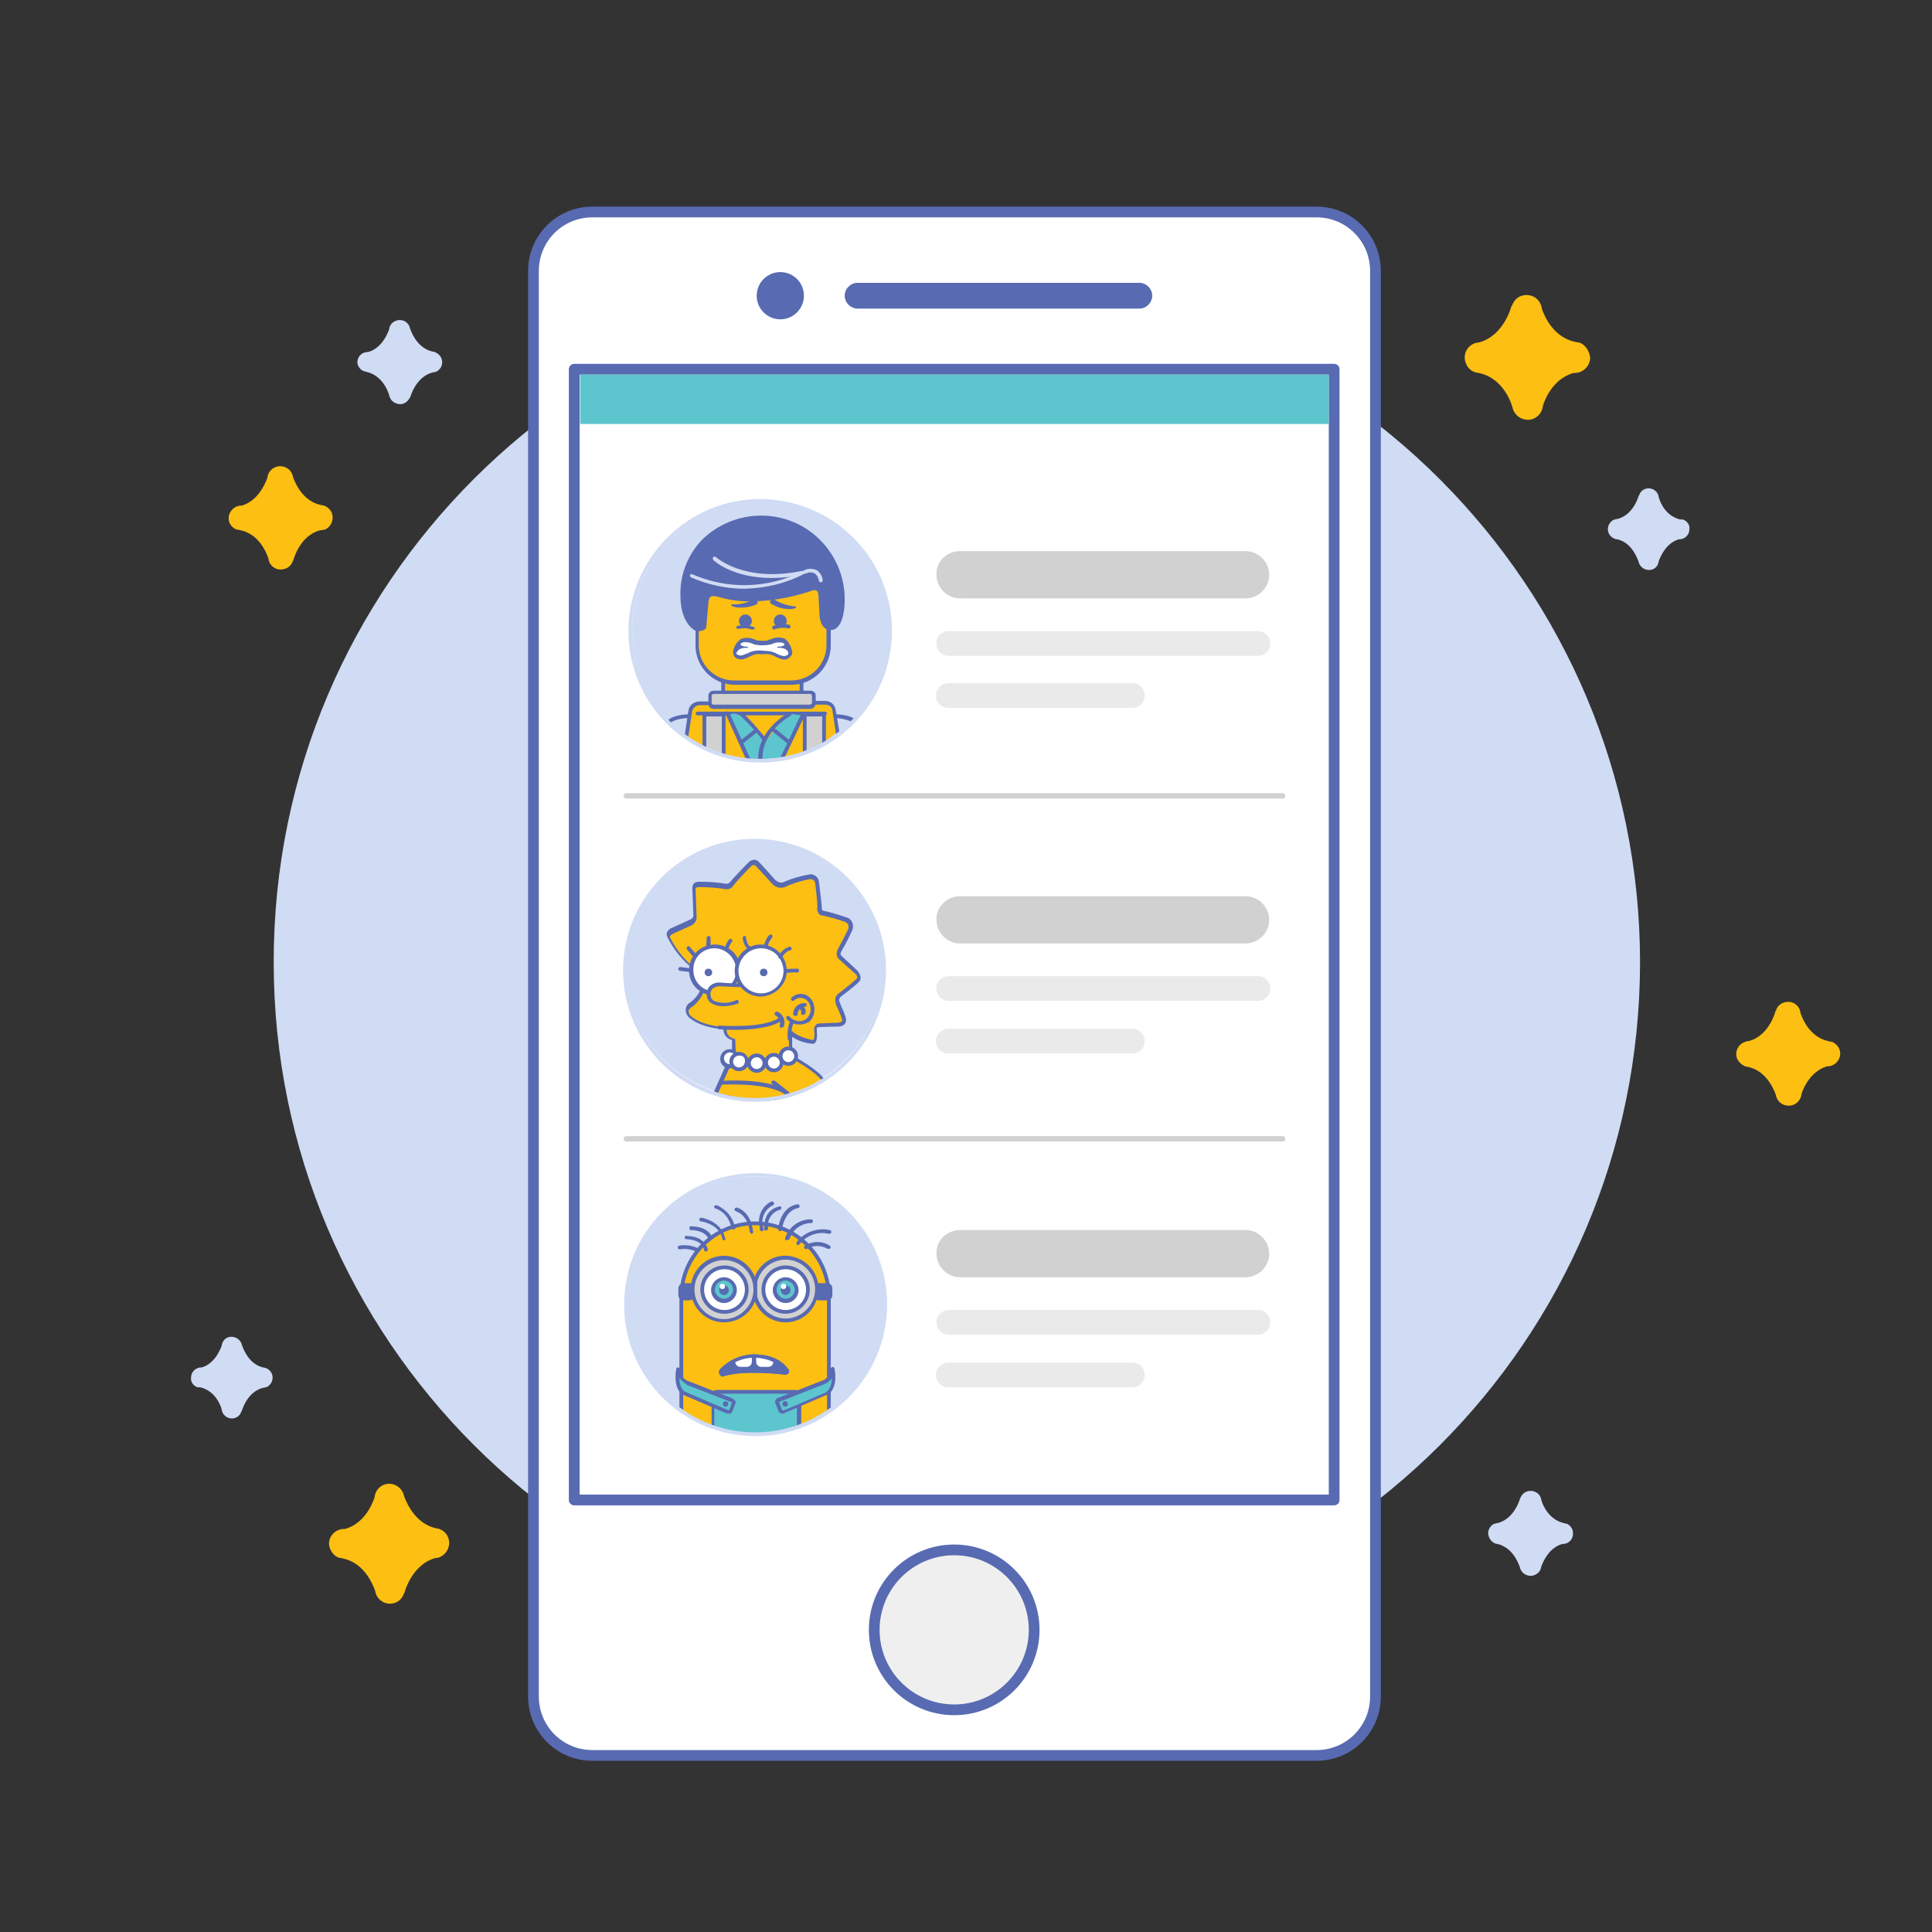 <?xml version="1.0" encoding="utf-8"?>
<!-- Generator: Adobe Illustrator 23.0.3, SVG Export Plug-In . SVG Version: 6.00 Build 0)  -->
<svg version="1.1" id="Layer_1" xmlns="http://www.w3.org/2000/svg" xmlns:xlink="http://www.w3.org/1999/xlink" x="0px" y="0px"
	 viewBox="0 0 360 360" style="enable-background:new 0 0 360 360;" xml:space="preserve">
<rect x="0" y="0" width="360" height="360" fill="#333333" stroke="none"/>
<style type="text/css">
	.st0{fill-rule:evenodd;clip-rule:evenodd;fill:#D0DBF4;}
	.st1{fill:#D0DBF4;}
	.st2{fill:none;}
	.st3{fill:#FFFFFF;stroke:#586AB1;stroke-width:2;stroke-linecap:round;stroke-linejoin:round;}
	.st4{fill:#EFEFEF;stroke:#586AB1;stroke-width:2;stroke-linecap:round;stroke-linejoin:round;}
	.st5{fill:#586AB1;}
	.st6{clip-path:url(#SVGID_2_);}
	.st7{fill:#FCBF12;}
	.st8{fill:#D1D1D1;}
	.st9{fill:#FFFFFF;}
	.st10{fill:#5CC5CD;}
	.st11{clip-path:url(#SVGID_4_);}
	.st12{clip-path:url(#SVGID_6_);}
	.st13{fill:#EAEAEA;}
	.st14{fill:none;stroke:#D1D1D1;stroke-linecap:round;stroke-linejoin:round;}
</style>
<title>forge-lists-spot hero</title>
<path class="st0" d="M178.2,306.6c70.3,0,127.3-56.9,127.4-127.2c0-70.3-56.9-127.3-127.2-127.4S51,108.9,51,179.2c0,0,0,0,0,0.1
	C51,249.5,108,306.5,178.2,306.6z"/>
<path class="st1" d="M313.6,96.8L313.6,96.8c-0.1,0-0.1,0-0.2,0c-0.1,0-0.2,0-0.3,0c-2.6-0.6-3.7-3-4-4.1c-0.1-1-1-1.8-2.1-1.7
	c-0.8,0.1-1.4,0.6-1.6,1.4v-0.2c0,0-0.9,3.7-4,4.5c-0.1,0-0.3,0-0.4,0.1h-0.2l0,0c-0.7,0.3-1.2,1-1.2,1.8c0,0.8,0.5,1.5,1.3,1.8
	h-0.1c2.9,0.3,4.1,3.1,4.5,4.2c0.2,1,1.1,1.7,2.2,1.6c0.9-0.1,1.5-0.8,1.6-1.7c0.4-1,1.4-3.3,3.7-4h0.1c1,0,1.9-0.8,1.9-1.9
	C314.9,97.8,314.4,97.1,313.6,96.8L313.6,96.8z"/>
<rect x="0.3" y="-0.1" class="st2" width="360" height="360"/>
<path class="st3" d="M110.4,39.5h134.9c6.1,0,11,4.9,11,11v265.6c0,6.1-4.9,11-11,11H110.4c-6.1,0-11-4.9-11-11V50.5
	C99.4,44.4,104.3,39.5,110.4,39.5z"/>
<rect x="107" y="68.8" class="st3" width="141.6" height="210.7"/>
<circle class="st4" cx="177.8" cy="303.7" r="14.9"/>
<circle class="st5" cx="145.4" cy="55.1" r="4.4"/>
<path class="st5" d="M159.8,52.7h52.5c1.3,0,2.4,1.1,2.4,2.4v0c0,1.3-1.1,2.4-2.4,2.4h-52.5c-1.3,0-2.4-1.1-2.4-2.4v0
	C157.4,53.8,158.5,52.7,159.8,52.7z"/>
<circle class="st1" cx="141.8" cy="117.6" r="24"/>
<g>
	<defs>
		<circle id="SVGID_1_" cx="141.7" cy="117.6" r="24.2"/>
	</defs>
	<clipPath id="SVGID_2_">
		<use xlink:href="#SVGID_1_"  style="overflow:visible;"/>
	</clipPath>
	<g class="st6">
		<path class="st7" d="M127.9,136.9l1.1-4.9c0,0-1.6-1.3,4.3-1.2s20.6,0.3,20.6,0.3s1.2,0.8,1.3,1.2s0.8,4.1,0.8,4.1
			s-5.6,5.2-13,5.4s-14.6-3.4-14.6-3.4L127.9,136.9z"/>
		<rect x="134.8" y="125.1" class="st7" width="14.6" height="4.9"/>
		<path class="st5" d="M149.4,130.3h-14.6c-0.2,0-0.4-0.2-0.4-0.3v0v-4.9c0-0.2,0.2-0.3,0.4-0.3h14.6c0.2,0,0.3,0.2,0.3,0.3v4.9
			C149.7,130.2,149.6,130.3,149.4,130.3z M135.1,129.6H149v-4.2h-13.9V129.6z"/>
		<path class="st8" d="M133.3,129h17.4c0.6,0,1,0.4,1,1v0.7c0,0.6-0.4,1-1,1h-17.4c-0.6,0-1-0.4-1-1V130
			C132.3,129.4,132.8,129,133.3,129z"/>
		<path class="st5" d="M151,132.1h-18c-0.6,0-1-0.4-1-1c0,0,0,0,0-0.1v-1.3c0-0.6,0.4-1,1-1h18c0.6,0,1,0.4,1,0.9c0,0,0,0,0,0.1v1.3
			c0,0.6-0.4,1-0.9,1.1C151.1,132.1,151,132.1,151,132.1z M133,129.3c-0.2,0-0.4,0.2-0.4,0.3v0v1.3c0,0.2,0.2,0.4,0.3,0.4h0h18
			c0.2,0,0.4-0.2,0.4-0.3v0v-1.3c0-0.2-0.2-0.4-0.3-0.4h0L133,129.3z"/>
		<path class="st7" d="M139.9,104.6h4.6c5.5,0,10,4.5,10,10v2.6c0,5.5-1.8,10-7.3,10h-10.3c-3.9,0-7-3.1-7-7v-5.6
			C129.8,109.1,134.3,104.6,139.9,104.6L139.9,104.6z"/>
		<path class="st5" d="M147.5,127.6h-10.6c-4,0-7.3-3.3-7.3-7.3v-8.6c0-4,3.3-7.3,7.3-7.3h10.6c4,0,7.3,3.3,7.3,7.3v8.6
			C154.8,124.3,151.5,127.6,147.5,127.6L147.5,127.6z M136.8,105c-3.7,0-6.6,3-6.6,6.6v8.6c0,3.7,3,6.6,6.6,6.6h10.6
			c3.7,0,6.6-3,6.6-6.6v-8.6c0-3.7-3-6.6-6.6-6.6H136.8z"/>
		<path class="st5" d="M154.7,116.9c2.4,0.1,2.3-5.4,2.3-5.4c0.1-8.3-6.5-15.1-14.8-15.2c-0.1,0-0.2,0-0.3,0
			c-8.5,0-15.2,6.3-14.8,14.9c0,0-0.1,4.5,2.7,6c0,0,1.5,0.2,1.7-0.6l0.4-4.4c0,0-0.1-2,1.5-1.7c2.7,0.8,5.6,1.1,8.4,0.9
			c3.3-0.2,6.7-0.8,9.8-1.9c0,0,1.4-0.3,1.4,1.3l0.2,3.5C153.1,114.2,153.1,116.8,154.7,116.9z"/>
		<path class="st5" d="M130.2,117.6c-0.1,0-0.3,0-0.4,0h-0.1c-3-1.6-2.9-6.2-2.9-6.3c-0.2-3.9,1.2-7.7,3.9-10.6
			c6.1-6.1,16-6.2,22.1-0.1c2.9,2.9,4.6,6.9,4.6,11c0,0.2,0.1,3.9-1.4,5.3c-0.4,0.4-0.8,0.5-1.3,0.5l0,0c-2-0.1-2-2.9-2-3l-0.2-3.5
			c0-0.3-0.1-0.6-0.3-0.8c-0.2-0.1-0.4-0.2-0.7-0.1c-3.2,1.1-6.5,1.8-9.9,2c-2.5,0.2-5,0-7.5-0.7c-0.3-0.1-0.6-0.2-1-0.2
			c-0.2-0.1-0.5,0-0.7,0.1c-0.3,0.3-0.4,0.7-0.4,1.2l-0.4,4.4C131.6,117.4,130.7,117.6,130.2,117.6z M129.9,116.8
			c0.4,0,1.1,0,1.2-0.3l0.4-4.3c0-0.6,0.2-1.2,0.6-1.7c0.4-0.3,0.8-0.4,1.3-0.3c0.3,0.1,0.6,0.1,1,0.2c2.4,0.6,4.8,0.8,7.3,0.6
			c3.3-0.2,6.6-0.8,9.7-1.9c0.8-0.2,1.6,0.2,1.8,1c0.1,0.2,0.1,0.4,0,0.6l0.2,3.5c0,0,0,2.2,1.3,2.3l0,0c0.3,0,0.6-0.1,0.8-0.3
			c1-0.9,1.2-3.8,1.1-4.8c-0.1-8.3-6.9-14.9-15.2-14.8c-3.9,0-7.6,1.6-10.4,4.4c-2.6,2.7-3.9,6.4-3.7,10.1
			C127.4,111.2,127.4,115.4,129.9,116.8z"/>
		<path class="st5" d="M140.4,111.7c-1.3,0.7-2.7,1-4.1,0.9c0,0-0.4,0.4,1.1,0.6c1.2,0.1,2.5-0.1,3.6-0.6
			C141.4,112.3,141.1,111.6,140.4,111.7z"/>
		<path class="st5" d="M144.3,111.7c1.2,0.8,2.6,1.2,4,1.3c0,0,0.4,0.4-1.1,0.5c-1.2,0-2.4-0.3-3.5-1
			C143.2,112.2,143.6,111.5,144.3,111.7z"/>
		<circle class="st5" cx="138.9" cy="115.7" r="1.2"/>
		<path class="st5" d="M140.1,117.3c0,0-0.1,0-0.1,0c-0.8-0.3-1.6-0.3-2.4-0.1c-0.2,0-0.4-0.1-0.4-0.2c0,0,0,0,0,0
			c0-0.2,0.1-0.4,0.3-0.4c0.9-0.2,1.9-0.1,2.9,0.2c0.2,0.1,0.3,0.3,0.2,0.5C140.4,117.2,140.3,117.3,140.1,117.3z"/>
		<circle class="st5" cx="145.4" cy="115.7" r="1.2"/>
		<path class="st5" d="M144.2,117.3c-0.2,0-0.3-0.2-0.3-0.4c0-0.1,0.1-0.3,0.2-0.3c0.9-0.3,1.9-0.4,2.9-0.2c0.2,0,0.3,0.2,0.3,0.4
			c0,0.2-0.2,0.3-0.4,0.3c0,0,0,0,0,0c-0.8-0.2-1.6-0.1-2.4,0.1C144.3,117.3,144.2,117.3,144.2,117.3z"/>
		<path class="st9" d="M143.4,119.7c0.7-0.2,1.8-0.7,2.6-0.2s1.5,2.3,1,2.8c-0.5,0.4-1.1,0.4-1.6,0.2c-1.1-0.4-1.4-0.9-2.8-0.8h-1
			c-1.5-0.1-1.7,0.4-2.8,0.8c-0.5,0.3-1.2,0.2-1.6-0.2c-0.5-0.4,0.2-2.3,1-2.8c0.9-0.3,1.8-0.2,2.6,0.2
			C141.6,119.9,142.5,119.9,143.4,119.7z"/>
		<path class="st5" d="M146.1,122.9c-0.3,0-0.6-0.1-0.8-0.2c-0.3-0.1-0.6-0.2-0.9-0.4c-0.5-0.3-1.2-0.5-1.8-0.4h-1
			c-0.6-0.1-1.3,0.1-1.8,0.4c-0.3,0.1-0.6,0.3-0.9,0.4c-0.7,0.3-1.5,0.2-2-0.3c-0.2-0.2-0.3-0.6-0.3-0.9c0.1-0.9,0.6-1.8,1.4-2.4
			c1-0.4,2-0.3,2.9,0.2c0.4,0.1,0.9,0.1,1.3,0.1c0.4,0,0.8,0,1.1-0.2l0,0l0.4-0.1c0.8-0.4,1.7-0.4,2.5-0.1c0.8,0.6,1.2,1.4,1.4,2.4
			c0.1,0.3,0,0.7-0.3,0.9l0,0C146.9,122.8,146.5,122.9,146.1,122.9z M142.9,121.3c0.6,0,1.3,0.2,1.8,0.5c0.3,0.1,0.5,0.3,0.8,0.3
			c0.4,0.2,0.9,0.2,1.3-0.1c0,0,0.1-0.1,0.1-0.4c-0.1-0.7-0.4-1.4-1-1.8c-0.7-0.2-1.4-0.1-2,0.2l-0.4,0.1l0,0
			c-0.9,0.2-1.9,0.2-2.9,0c-0.4-0.2-1.6-0.7-2.4-0.3c-0.6,0.5-0.9,1.1-1,1.8c0,0.2,0,0.3,0.1,0.3c0.4,0.3,0.9,0.3,1.3,0.1
			c0.3-0.1,0.5-0.2,0.8-0.3c0.7-0.4,1.4-0.5,2.2-0.5L142.9,121.3L142.9,121.3z M143.4,119.7L143.4,119.7z"/>
		<path class="st5" d="M146.2,120.1c0,0-0.1,0.4-1.3,0.4c0,0-0.3,0.2,0.1,0.2s1.6,0,1.9,0.9l0.3-0.2l-0.7-1.4L146.2,120.1z"/>
		<path class="st5" d="M138,120.1c0,0,0.1,0.4,1.3,0.4c0,0,0.3,0.2-0.1,0.2s-1.6,0-1.9,0.9l-0.3-0.2l0.7-1.4L138,120.1z"/>
		<path class="st5" d="M127.8,137.9L127.8,137.9c-0.2,0-0.3-0.2-0.3-0.4l0.8-5.2c0.2-1,1.1-1.6,2.1-1.6h1.8c0.2,0,0.3,0.2,0.3,0.4
			c0,0.2-0.2,0.3-0.3,0.3h-1.8c-0.6,0-1.2,0.4-1.4,1l-0.8,5.2C128.2,137.8,128,137.9,127.8,137.9
			C127.8,137.9,127.8,137.9,127.8,137.9z"/>
		<path class="st5" d="M156.2,137.9c-0.2,0-0.3-0.1-0.3-0.3l-0.8-5.3c-0.1-0.6-0.7-1-1.3-1h-1.8c-0.2,0-0.4-0.2-0.4-0.3
			s0.2-0.4,0.3-0.4c0,0,0,0,0,0h1.8c1,0,1.8,0.6,2,1.6l0.9,5.3C156.5,137.7,156.4,137.8,156.2,137.9L156.2,137.9z"/>
		<path class="st5" d="M153.8,133.3H130c-0.2,0-0.4-0.2-0.4-0.3s0.2-0.4,0.3-0.4c0,0,0,0,0,0h23.8c0.2,0,0.4,0.2,0.4,0.3
			S154,133.3,153.8,133.3C153.8,133.3,153.8,133.3,153.8,133.3z"/>
		<path class="st5" d="M124.4,135c-0.1,0-0.2,0-0.2-0.1c-0.1-0.1-0.1-0.4,0-0.5c1.3-1.3,4-1.3,4.1-1.3c0.2,0,0.4,0.1,0.4,0.3
			c0,0.2-0.1,0.4-0.3,0.4c0,0-0.1,0-0.1,0c0,0-2.6,0-3.6,1.1C124.6,135,124.5,135,124.4,135z"/>
		<path class="st5" d="M159.5,135c-0.1,0-0.2,0-0.2-0.1c-1.1-1-3.6-1.1-3.6-1.1c-0.2,0-0.4-0.1-0.4-0.3c0-0.2,0.1-0.4,0.3-0.4
			c0,0,0.1,0,0.1,0c0.1,0,2.9,0,4.1,1.3c0.1,0.1,0.1,0.4,0,0.5C159.7,135,159.6,135,159.5,135L159.5,135z"/>
		<rect x="131.2" y="133.1" class="st8" width="3.6" height="8.4"/>
		<path class="st5" d="M134.9,141.9h-3.6c-0.2,0-0.4-0.2-0.4-0.3v0v-8.4c0-0.2,0.2-0.4,0.3-0.4h0h3.6c0.2,0,0.4,0.2,0.4,0.3v0v8.4
			C135.2,141.7,135.1,141.9,134.9,141.9L134.9,141.9z M131.6,141.2h2.9v-7.7h-2.9V141.2z"/>
		<rect x="150" y="133.1" class="st8" width="3.6" height="8.4"/>
		<path class="st5" d="M153.6,141.9H150c-0.2,0-0.4-0.2-0.4-0.3v0v-8.4c0-0.2,0.2-0.4,0.3-0.4h0h3.6c0.2,0,0.4,0.2,0.4,0.3v0v8.4
			C154,141.7,153.8,141.9,153.6,141.9C153.6,141.9,153.6,141.9,153.6,141.9z M150.3,141.2h2.9v-7.7h-2.9V141.2z"/>
		<path class="st10" d="M135.8,133.5l3.6,7.9c0,0,0.8,0.5,3.8,0.4s2.9-0.8,2.9-0.8l3.6-7.6l-2.9-0.5l-1.9,2.3l-2,2.7l-3.6-3.8
			c-0.7-0.5-1.5-0.9-2.3-1.1C136.4,132.9,136,133.1,135.8,133.5z"/>
		<path class="st5" d="M139.5,142.1c-0.1,0-0.3-0.1-0.3-0.2c-1.7-3.8-3.9-8.7-4-8.8c-0.1-0.2,0-0.4,0.2-0.5c0.2-0.1,0.4,0,0.5,0.2
			c0,0,0,0,0,0c0,0,2.3,5,4,8.8c0.1,0.2,0,0.4-0.2,0.5C139.6,142.1,139.6,142.1,139.5,142.1z"/>
		<path class="st5" d="M142.5,138.1c-0.1,0-0.2-0.1-0.3-0.1c-1.3-1.6-2.7-3.2-4.2-4.6c-0.2,0-0.3-0.2-0.2-0.4c0,0,0,0,0,0
			c0.1-0.2,0.3-0.3,0.4-0.2c0.6,0.1,3.9,4,4.5,4.8c0.1,0.1,0.1,0.4,0,0.5C142.7,138.1,142.6,138.1,142.5,138.1z"/>
		<path class="st5" d="M141.7,142.1c-0.2,0-0.3-0.1-0.4-0.3c-0.4-5.6,5.3-8.8,5.6-9c0.2-0.1,0.4,0,0.5,0.1c0.1,0.2,0.1,0.4-0.1,0.5
			c0,0,0,0,0,0c-0.1,0-5.6,3.1-5.2,8.3C142,141.8,141.9,142,141.7,142.1C141.7,142,141.7,142,141.7,142.1L141.7,142.1z"/>
		<path class="st5" d="M145.7,141.7h-0.1c-0.2-0.1-0.3-0.3-0.2-0.5c0,0,0,0,0,0l4-8.4c0.1-0.2,0.3-0.2,0.5-0.2c0,0,0,0,0,0
			c0.2,0.1,0.3,0.3,0.2,0.4c0,0,0,0,0,0l-4,8.4C146,141.7,145.8,141.7,145.7,141.7z"/>
		<path class="st5" d="M138.2,138.6c-0.1,0-0.2,0-0.3-0.1c-0.1-0.1-0.1-0.4,0.1-0.5l2.6-2.1c0.2-0.1,0.4-0.1,0.5,0.1
			c0.1,0.1,0.1,0.3,0,0.4l-2.6,2.1C138.3,138.5,138.3,138.6,138.2,138.6z"/>
		<path class="st5" d="M147,138.7c-0.1,0-0.2,0-0.2-0.1l-3.1-2.5c-0.2-0.1-0.2-0.3-0.1-0.5c0.1-0.2,0.3-0.2,0.5-0.1l3.1,2.5
			c0.1,0.1,0.2,0.4,0,0.5C147.2,138.7,147.1,138.7,147,138.7z"/>
		<path class="st1" d="M138.8,109.7c-3.4,0-6.8-0.7-10-2.1c-0.2-0.1-0.3-0.3-0.2-0.5c0.1-0.1,0.3-0.2,0.4-0.1
			c6.6,2.9,14.2,2.7,20.6-0.6l0.2-0.1c0.7-0.4,1.5-0.4,2.3-0.1c0.7,0.4,1.1,1.1,1.2,1.9c0,0.2-0.1,0.4-0.3,0.4c0,0,0,0,0,0
			c-0.2,0-0.4-0.1-0.4-0.3c0,0,0,0,0,0c-0.1-0.6-0.4-1.1-0.9-1.4c-0.5-0.2-1.1-0.2-1.6,0.1l-0.2,0
			C146.5,108.7,142.7,109.6,138.8,109.7z"/>
		<path class="st1" d="M143.8,107.7c-7.3,0-10.8-3.2-10.9-3.4c-0.1-0.1-0.1-0.4,0-0.5c0.1-0.1,0.4-0.1,0.5,0c0,0,5.2,4.8,15.9,2.6
			c0.2,0,0.4,0.1,0.4,0.3c0,0,0,0,0,0c0,0.2-0.1,0.4-0.3,0.4c0,0,0,0,0,0C147.5,107.5,145.6,107.7,143.8,107.7z"/>
	</g>
</g>
<path class="st1" d="M141.7,142.1c-13.6,0-24.6-11-24.6-24.5s11-24.6,24.5-24.6c13.6,0,24.6,11,24.6,24.5c0,0,0,0,0,0
	C166.2,131.1,155.3,142.1,141.7,142.1z M141.7,93.7c-13.2,0-23.9,10.7-23.9,23.8s10.7,23.9,23.8,23.9c13.2,0,23.9-10.7,23.9-23.8
	c0,0,0,0,0,0C165.5,104.4,154.9,93.7,141.7,93.7z"/>
<ellipse transform="matrix(9.853757e-02 -0.995 0.995 9.853757e-02 -115.232 359.334)" class="st1" cx="140.7" cy="243.3" rx="24.1" ry="24.1"/>
<g>
	<defs>
		<circle id="SVGID_3_" cx="140.8" cy="243.1" r="24.2"/>
	</defs>
	<clipPath id="SVGID_4_">
		<use xlink:href="#SVGID_3_"  style="overflow:visible;"/>
	</clipPath>
	<g class="st11">
		<path class="st7" d="M127,267.5v-25.9c0-7.6,6.2-13.8,13.8-13.8l0,0c7.6,0,13.8,6.2,13.8,13.8v25.9"/>
		<path class="st5" d="M154.5,267.9c-0.2,0-0.3-0.1-0.4-0.3c0,0,0,0,0,0v-25.9c0-7.4-6-13.4-13.4-13.4c-7.4,0-13.4,6-13.4,13.4v25.9
			c0,0.2-0.1,0.4-0.3,0.4c-0.2,0-0.4-0.1-0.4-0.3c0,0,0-0.1,0-0.1v-25.9c0-7.8,6.3-14.1,14.1-14.1s14.1,6.3,14.1,14.1v25.9
			C154.9,267.7,154.7,267.9,154.5,267.9C154.5,267.9,154.5,267.9,154.5,267.9z"/>
		<path class="st5" d="M146.6,231.1L146.6,231.1c-0.3,0-0.4-0.2-0.3-0.4c0,0,0,0,0,0c0.7-2.1,2.6-3.5,4.8-3.5c0.2,0,0.4,0.2,0.4,0.3
			v0c0,0.2-0.2,0.4-0.3,0.4h0c-1.9,0-3.5,1.2-4.1,3C146.9,231,146.8,231.1,146.6,231.1z"/>
		<path class="st5" d="M148.7,232c0,0-0.1,0-0.1,0c-0.2-0.1-0.2-0.3-0.2-0.5c1.4-1.9,3.9-2.8,6.2-2.3c0.2,0,0.3,0.2,0.3,0.4
			c0,0.2-0.2,0.3-0.4,0.3c0,0-0.1,0-0.1,0c-2-0.5-4.1,0.3-5.4,1.9C149,231.9,148.9,232,148.7,232z"/>
		<path class="st5" d="M154.4,232.7c-0.1,0-0.1,0-0.2,0c-1.2-0.7-2.7-0.7-3.8,0c-0.2,0.1-0.4,0.1-0.5-0.1c0,0,0,0,0,0
			c-0.1-0.2-0.1-0.4,0.1-0.5c1.4-0.9,3.2-0.9,4.6,0c0.2,0.1,0.2,0.3,0.1,0.5C154.6,232.7,154.5,232.7,154.4,232.7L154.4,232.7z"/>
		<path class="st5" d="M140.1,229.9c-0.2,0-0.3-0.2-0.4-0.4c0,0-0.2-3-2.6-3.8c-0.2-0.1-0.3-0.3-0.2-0.5c0.1-0.1,0.2-0.2,0.4-0.2
			c2.8,0.9,3,4.4,3,4.4C140.4,229.7,140.3,229.8,140.1,229.9z"/>
		<path class="st5" d="M141.9,229.4c-0.1,0-0.1,0-0.2-0.1c-0.1-0.1-0.2-0.2-0.1-0.4c0-0.1,0-0.1,0-0.2c-0.6-1.9,0.4-4,2.1-4.8
			c0.2-0.1,0.4,0,0.5,0.2c0,0,0,0,0,0c0.1,0.2,0,0.4-0.2,0.5c0,0,0,0,0,0c-1.5,0.7-2.3,2.5-1.8,4.1c0.1,0.3,0.1,0.4,0,0.6
			C142.1,229.4,142,229.5,141.9,229.4z"/>
		<path class="st5" d="M142.7,229.3L142.7,229.3c-0.3,0-0.4-0.2-0.3-0.4v-0.1c0-2.2,0.9-3.5,2.8-4c0.2-0.1,0.4,0.1,0.4,0.2
			c0,0.2-0.1,0.4-0.2,0.4c-1.5,0.4-2.5,1.8-2.3,3.4c0,0.1,0,0.2,0,0.3C143,229.2,142.8,229.3,142.7,229.3z"/>
		<path class="st5" d="M129.9,233.2c-0.1,0-0.1,0-0.2,0c-0.9-0.4-2-0.6-3-0.4c-0.2,0-0.4-0.1-0.4-0.3c0-0.2,0.1-0.4,0.3-0.4
			c0,0,0,0,0,0c1.2-0.2,2.4,0,3.5,0.5c0.2,0.1,0.2,0.3,0.1,0.5C130.1,233.2,130,233.2,129.9,233.2z"/>
		<path class="st5" d="M131.5,233.2c-0.2,0-0.3-0.1-0.3-0.3c-0.4-1.8-2.5-1.9-3.1-2c-0.1,0-0.2,0-0.3,0c-0.2-0.1-0.3-0.3-0.2-0.4
			c0.1-0.2,0.2-0.3,0.4-0.2h0.1c2.1,0.1,3.4,1,3.8,2.5C131.9,233,131.8,233.2,131.5,233.2L131.5,233.2z"/>
		<path class="st5" d="M132.3,231c-0.1,0-0.3-0.1-0.3-0.2c-0.7-1.5-2.7-1.6-3.5-1.6v-0.3l0,0v-0.4c1,0,3.3,0.1,4.2,2
			c0.1,0.2,0,0.4-0.2,0.5c0,0,0,0,0,0L132.3,231z"/>
		<path class="st5" d="M134.9,231.1c-0.2,0-0.3-0.1-0.3-0.3c-0.5-2.2-2.7-3-3.9-3.2h-0.1c-0.2,0-0.3-0.2-0.3-0.4c0,0,0,0,0,0
			c0-0.2,0.2-0.3,0.4-0.3l-0.1,0.3l0.1-0.3c1.1,0.2,3.8,1.1,4.4,3.8C135.3,230.9,135.2,231.1,134.9,231.1L134.9,231.1z"/>
		<path class="st5" d="M136.7,229.1c-0.2,0-0.3-0.1-0.4-0.3c-0.3-1.6-1.3-3-2.9-3.6c-0.1,0-0.3-0.1-0.3-0.2c-0.1-0.2,0-0.4,0.2-0.4
			c0,0,0,0,0,0c0.3-0.1,0.8,0.2,1.2,0.5c1.3,0.8,2.2,2.2,2.5,3.8C137.1,228.9,136.9,229.1,136.7,229.1L136.7,229.1z"/>
		<path class="st5" d="M145.3,229.4L145.3,229.4c-0.2,0-0.3-0.2-0.3-0.4c0,0,0,0,0,0c0-0.2,0.4-4.1,3.6-4.6c0.2,0,0.4,0.1,0.4,0.3
			c0,0.2-0.1,0.4-0.3,0.4c0,0,0,0,0,0c-2.6,0.5-3,4-3,4C145.6,229.3,145.5,229.5,145.3,229.4z"/>
		<path class="st5" d="M152.6,239.1h1.5c0.6,0,1,0.4,1,1v1.2c0,0.6-0.4,1-1,1h-1.5c-0.6,0-1-0.4-1-1v-1.2
			C151.6,239.6,152.1,239.1,152.6,239.1z"/>
		<path class="st5" d="M127.4,239.1h1c0.6,0,1,0.4,1,1v1.2c0,0.6-0.4,1-1,1h-1c-0.6,0-1-0.4-1-1v-1.2
			C126.4,239.6,126.8,239.1,127.4,239.1z"/>
		<path class="st10" d="M133.8,259.4H148c0.6,0,1,0.4,1,1v10.2c0,0.6-0.4,1-1,1h-14.1c-0.6,0-1-0.4-1-1v-10.2
			C132.8,259.8,133.3,259.4,133.8,259.4z"/>
		<path class="st5" d="M148.3,272h-14.7c-0.6,0-1-0.4-1-1c0,0,0,0,0-0.1v-10.9c0-0.6,0.4-1,0.9-1c0,0,0,0,0.1,0h14.7
			c0.6,0,1,0.4,1,1c0,0,0,0,0,0.1V271C149.3,271.6,148.8,272,148.3,272z M133.5,259.8c-0.2,0-0.4,0.2-0.4,0.4l0,0V271
			c0,0.2,0.2,0.4,0.3,0.4h0h14.7c0.2,0,0.4-0.2,0.4-0.4l0,0v-10.9c0-0.2-0.2-0.4-0.3-0.4h0H133.5z"/>
		<circle class="st8" cx="134.9" cy="240.3" r="5.8"/>
		<path class="st5" d="M134.9,246.4c-3.4,0-6.2-2.8-6.2-6.2c0-3.4,2.8-6.2,6.2-6.2s6.2,2.8,6.2,6.2c0,0,0,0,0,0
			C141.1,243.7,138.3,246.4,134.9,246.4z M134.9,234.8c-3,0-5.5,2.5-5.5,5.5c0,3,2.5,5.5,5.5,5.5c3,0,5.5-2.5,5.5-5.5c0,0,0,0,0,0
			C140.4,237.2,137.9,234.8,134.9,234.8z"/>
		<path class="st8" d="M140.7,241.7c0.8,3.1,4,5,7.1,4.2c3.1-0.8,5-4,4.2-7.1s-4-5-7.1-4.2c-2.1,0.5-3.7,2.1-4.2,4.2V241.7z"/>
		<path class="st5" d="M146.4,246.4c-2.8,0-5.3-1.9-6-4.7c0,0,0-0.1,0-0.1v-2.9c0,0,0-0.1,0-0.1c0.9-3.3,4.2-5.3,7.5-4.4
			c3.3,0.9,5.3,4.2,4.4,7.5C151.6,244.5,149.2,246.4,146.4,246.4L146.4,246.4z M141.1,241.6c0.8,2.9,3.8,4.7,6.7,3.9
			c2.9-0.8,4.7-3.8,3.9-6.7c-0.8-2.9-3.8-4.7-6.7-3.9c-1.9,0.5-3.4,2-3.9,3.9V241.6z"/>
		<circle class="st9" cx="134.9" cy="240.3" r="4.1"/>
		<path class="st5" d="M135,244.8c-2.5,0-4.5-2-4.5-4.5s2-4.5,4.5-4.5c2.5,0,4.5,2,4.5,4.5C139.5,242.8,137.5,244.8,135,244.8
			L135,244.8z M135,236.5c-2.1,0-3.8,1.7-3.8,3.8s1.7,3.8,3.8,3.8s3.8-1.7,3.8-3.8l0,0C138.8,238.2,137.1,236.5,135,236.5z"/>
		<circle class="st9" cx="146.4" cy="240.3" r="4.1"/>
		<path class="st5" d="M146.4,244.8c-2.5,0-4.5-2-4.5-4.5s2-4.5,4.5-4.5c2.5,0,4.5,2,4.5,4.5C150.9,242.8,148.8,244.8,146.4,244.8
			L146.4,244.8z M146.4,236.5c-2.1,0-3.8,1.7-3.8,3.8c0,2.1,1.7,3.8,3.8,3.8c2.1,0,3.8-1.7,3.8-3.8c0,0,0,0,0,0
			C150.2,238.2,148.5,236.5,146.4,236.5z"/>
		<path class="st10" d="M126.4,255.1c0.1,1.2,0.8,2.2,1.9,2.5l7.9,3.1c0,0,0.7,0.2,0.5,0.7l-0.5,1.3c0,0-0.1,0.6-0.9,0.2l-7.9-3.4
			C127.4,259.6,125.7,258.8,126.4,255.1z"/>
		<path class="st5" d="M135.8,263.4c-0.2,0-0.4,0-0.6-0.1l-7.9-3.4c-0.1,0-1.9-0.9-1.3-4.8c0-0.2,0.2-0.3,0.4-0.3
			c0.2,0,0.3,0.2,0.3,0.4c0.1,1,0.7,1.9,1.7,2.2l7.9,3.1c0.3,0.1,0.5,0.3,0.7,0.5c0.1,0.2,0.1,0.4,0,0.6l-0.5,1.3
			c0,0.2-0.2,0.4-0.4,0.5C136.1,263.4,136,263.4,135.8,263.4z M126.6,256.8c0,2,1,2.5,1,2.5l7.9,3.4c0.1,0.1,0.2,0.1,0.4,0.1
			c0,0,0-0.1,0-0.1l0.5-1.3c-0.1-0.1-0.2-0.2-0.3-0.2l-8-3.1C127.5,257.7,127,257.3,126.6,256.8z M126.7,255.1L126.7,255.1z"/>
		<circle class="st5" cx="135.2" cy="261.6" r="0.5"/>
		<path class="st5" d="M134.4,255.2c1.7-1.7,4.1-2.7,6.6-2.5c4.1,0.2,5.5,2.7,5.5,2.7s0.1,0.4-0.7,0.3s-7.4-0.8-11.3,0.4
			C134.6,256.1,133.9,255.8,134.4,255.2z"/>
		<path class="st5" d="M134.6,256.5c0,0-0.1,0-0.1,0c-0.2-0.1-0.4-0.3-0.5-0.6c-0.1-0.3,0-0.6,0.3-0.9l0,0c1.8-1.8,4.3-2.8,6.9-2.6
			c4.3,0.2,5.7,2.8,5.8,2.9v0.1c0.1,0.2,0,0.4-0.1,0.5c-0.3,0.3-0.7,0.3-1,0.2C145.6,256.1,138.6,255.2,134.6,256.5L134.6,256.5z
			 M134.7,255.4c-0.1,0.1-0.1,0.2-0.1,0.3c0,0,0,0,0,0.1c4.2-1.3,11.2-0.4,11.2-0.4h0.2c-0.4-0.6-1.8-2.2-5.1-2.4
			C138.6,252.9,136.4,253.8,134.7,255.4L134.7,255.4z"/>
		<g>
			<defs>
				<path id="SVGID_5_" d="M134.4,255.2c1.7-1.7,4.1-2.7,6.6-2.5c4.1,0.2,5.5,2.7,5.5,2.7s0.1,0.4-0.7,0.3s-7.4-0.8-11.3,0.4
					C134.6,256.1,133.9,255.8,134.4,255.2z"/>
			</defs>
			<clipPath id="SVGID_6_">
				<use xlink:href="#SVGID_5_"  style="overflow:visible;"/>
			</clipPath>
			<g class="st12">
				<path class="st9" d="M138,252h1.1c0.6,0,1,0.4,1,1v0.7c0,0.6-0.4,1-1,1H138c-0.6,0-1-0.4-1-1V253C137,252.5,137.5,252,138,252z"
					/>
				<path class="st9" d="M141.9,252h1.2c0.6,0,1,0.4,1,1v0.7c0,0.6-0.4,1-1,1h-1.2c-0.6,0-1-0.4-1-1V253
					C140.9,252.5,141.3,252,141.9,252z"/>
			</g>
		</g>
		<path class="st5" d="M134.6,256.5c0,0-0.1,0-0.1,0c-0.2-0.1-0.4-0.3-0.5-0.6c-0.1-0.3,0-0.6,0.3-0.9l0,0c1.8-1.8,4.3-2.8,6.9-2.6
			c4.3,0.2,5.7,2.8,5.8,2.9v0.1c0.1,0.2,0,0.4-0.1,0.5c-0.3,0.3-0.7,0.3-1,0.2C145.6,256.1,138.6,255.2,134.6,256.5L134.6,256.5z
			 M134.7,255.4c-0.1,0.1-0.1,0.2-0.1,0.3c0,0,0,0,0,0.1c4.2-1.3,11.2-0.4,11.2-0.4h0.2c-0.4-0.6-1.8-2.2-5.1-2.4
			C138.6,252.9,136.4,253.8,134.7,255.4L134.7,255.4z"/>
		<path class="st10" d="M155.2,255.1c-0.1,1.2-0.8,2.2-1.9,2.5l-7.9,3.1c0,0-0.7,0.2-0.5,0.7l0.5,1.3c0,0,0.1,0.6,0.9,0.2l7.9-3.4
			C154.2,259.6,155.8,258.8,155.2,255.1z"/>
		<path class="st5" d="M145.8,263.4c-0.1,0-0.3,0-0.4-0.1c-0.2-0.1-0.3-0.3-0.4-0.5l-0.5-1.3c-0.1-0.2-0.1-0.4,0-0.6
			c0.2-0.3,0.4-0.5,0.7-0.5l7.9-3.1c1-0.3,1.6-1.2,1.7-2.2c0-0.2,0.1-0.3,0.3-0.4c0.2,0,0.3,0.1,0.4,0.3c0.7,3.9-1.2,4.8-1.2,4.8
			l-7.9,3.4C146.1,263.4,145.9,263.4,145.8,263.4z M155,256.8c-0.4,0.6-1,1-1.6,1.2l-7.9,3.1c-0.1,0-0.3,0.1-0.3,0.2l0.5,1.4
			c0,0,0,0.1,0,0.1s0.2,0,0.4,0l7.9-3.4C154,259.2,155,258.8,155,256.8L155,256.8z"/>
		<circle class="st5" cx="146.3" cy="261.6" r="0.5"/>
		<circle class="st10" cx="134.9" cy="240.4" r="2.1"/>
		<path class="st5" d="M134.9,242.8c-1.3,0-2.4-1.1-2.4-2.4c0-1.3,1.1-2.4,2.4-2.4c1.3,0,2.4,1.1,2.4,2.4S136.2,242.8,134.9,242.8
			L134.9,242.8z M134.9,238.6c-0.9,0-1.7,0.8-1.7,1.7c0,0.9,0.8,1.7,1.7,1.7c0.9,0,1.7-0.8,1.7-1.7c0,0,0,0,0,0
			C136.6,239.4,135.9,238.7,134.9,238.6C134.9,238.7,134.9,238.6,134.9,238.6z"/>
		<circle class="st5" cx="134.9" cy="240.4" r="0.9"/>
		<circle class="st9" cx="134.6" cy="239.7" r="0.5"/>
		<circle class="st10" cx="146.4" cy="240.4" r="2.1"/>
		<path class="st5" d="M146.4,242.8c-1.3,0-2.4-1.1-2.4-2.4c0-1.3,1.1-2.4,2.4-2.4c1.3,0,2.4,1.1,2.4,2.4S147.7,242.8,146.4,242.8
			L146.4,242.8z M146.4,238.6c-0.9,0-1.7,0.8-1.7,1.7c0,0.9,0.8,1.7,1.7,1.7c0.9,0,1.7-0.8,1.7-1.7c0,0,0,0,0,0
			C148.1,239.4,147.3,238.7,146.4,238.6z"/>
		<circle class="st5" cx="146.4" cy="240.4" r="0.9"/>
		<circle class="st9" cx="146" cy="239.7" r="0.5"/>
	</g>
</g>
<path class="st1" d="M140.8,267.6c-13.6,0-24.5-11-24.5-24.5c0-13.6,11-24.5,24.5-24.5s24.5,11,24.5,24.5l0,0
	C165.3,256.6,154.3,267.6,140.8,267.6z M140.8,219.2c-13.2,0-23.9,10.7-23.9,23.8s10.7,23.9,23.8,23.9s23.9-10.7,23.9-23.8
	c0,0,0,0,0,0C164.6,229.9,154,219.3,140.8,219.2L140.8,219.2z"/>
<circle class="st1" cx="140.6" cy="180.6" r="23.9"/>
<path class="st7" d="M129,180.2c-1.9-1.5-3.4-3.4-4.5-5.6c0,0-0.5-0.9,0.7-1.4l3.5-1.6c0.4-0.2,0.7-0.6,0.7-1c0-0.8-0.2-5.2-0.2-5.2
	s-0.1-0.7,0.9-0.7c1.8,0,3.5,0.1,5.2,0.4c0.4,0,0.7-0.2,0.9-0.5c0.3-0.4,3-3.3,3.6-3.8c0.4-0.3,0.9-0.2,1.3,0.1c0,0,1.7,1.8,2.9,3.2
	c0,0,0.9,1.1,1.9,0.6c1.6-0.7,3.3-1.2,5-1.5c0.6,0,1.2,0.4,1.2,1.1c0,0,0.4,3.1,0.5,4.4c0,0-0.1,1.3,0.6,1.3
	c1.5,0.3,2.9,0.8,4.4,1.3c0.6,0.3,0.9,1,0.7,1.6c-0.6,1.4-1.3,2.7-2.1,4c0,0-0.5,0.8,0.1,1.3l2.9,2.7c0,0,1,0.9,0.4,1.6
	s-3.3,2.8-3.3,2.8c-0.4,0.3-0.6,0.8-0.4,1.3c0.3,0.9,1.5,3,1.2,3.6s-0.9,0.6-2.1,0.6l-2.5,0.1c-0.4,0-0.7,0.3-0.7,0.7
	c0,0.7,0.2,2.3-0.4,2.4s-3.4-0.6-4.2-1.7c0,0,0,3.8,0.1,4.4c0,0,4.8,2.5,5.8,4.3c-3.8,2.7-8.4,4-13,3.8c-2.3-0.2-4.6-0.5-6.8-1.2
	l2.2-5l1.2-2.7l-0.1-2.4c-1-0.1-1.7-1-1.6-2c0,0-4.5-0.2-6.8-2.3c-0.5-0.6-0.4-1.4,0.2-1.9c0,0,0.1-0.1,0.1-0.1
	c1.3-0.8,2.7-3.1,2.6-4.6L129,180.2z"/>
<path class="st5" d="M141,205.2h-0.9c-2.3-0.2-4.7-0.6-6.9-1.2c-0.1,0-0.2-0.1-0.2-0.2c0-0.1,0-0.2,0-0.3l3.4-7.6v-2.1
	c-0.9-0.2-1.6-1-1.6-2c-1.1-0.1-4.7-0.5-6.6-2.4c-0.3-0.4-0.5-0.9-0.4-1.5c0.1-0.5,0.4-0.9,0.8-1.1c1.4-1,2.2-2.5,2.5-4.2l-2.1-2.2
	c-1.9-1.5-3.5-3.5-4.6-5.7c-0.2-0.3-0.2-0.7-0.1-1c0.2-0.4,0.5-0.7,0.9-0.8l3.5-1.6c0.3-0.1,0.5-0.4,0.5-0.7c0-0.7-0.2-5.2-0.2-5.2
	c0-0.2,0.1-0.5,0.2-0.7c0.3-0.3,0.6-0.4,1-0.4c1.8,0,3.5,0.1,5.2,0.4c0.2,0,0.5-0.2,0.6-0.3c0.3-0.4,3.1-3.4,3.7-3.9
	c0.5-0.4,1.3-0.4,1.7,0.1c0,0,1.7,1.8,2.9,3.2c0,0,0.8,0.9,1.6,0.6c1.6-0.7,3.3-1.2,5.1-1.5c0.8,0,1.5,0.6,1.6,1.4
	c0,0.1,0.4,3.2,0.5,4.4c0,0.3,0,0.6,0.1,0.9c0,0,0.1,0.1,0.2,0.1c1.5,0.3,3,0.8,4.5,1.3c0.8,0.3,1.2,1.2,1,2.1
	c-0.6,1.4-1.3,2.8-2.1,4.1c0,0.1-0.4,0.6,0,0.9l2.9,2.7c0.4,0.4,1,1.4,0.4,2.1s-3.3,2.7-3.4,2.8c-0.3,0.2-0.4,0.6-0.3,0.9
	c0.1,0.3,0.3,0.7,0.4,1c0.6,1.3,1,2.3,0.8,2.9c-0.4,0.8-1.1,0.8-2.1,0.8H155l-2.5,0.1c-0.2,0-0.4,0.2-0.3,0.4c0,0,0,0,0,0v0.2
	c0.1,1,0.1,2.4-0.7,2.5c-1.4-0.1-2.7-0.5-3.9-1.3c0,1.3,0,2.9,0.1,3.5c0.9,0.5,4.8,2.7,5.8,4.3c0.1,0.1,0.1,0.3-0.1,0.4
	C149.8,203.9,145.4,205.3,141,205.2z M133.8,203.7c2.1,0.5,4.2,0.9,6.4,1c4.5,0.2,9-1.1,12.8-3.5c-1.4-1.8-5.7-4.1-5.7-4.1
	c-0.1-0.1-0.2-0.1-0.2-0.2c-0.1-0.7-0.1-4.1-0.1-4.5c0-0.2,0.2-0.3,0.4-0.3c0.1,0,0.2,0,0.3,0.1c0.8,0.9,3.4,1.6,3.9,1.6
	c0.2-0.6,0.2-1.2,0.1-1.8v-0.2c0-0.6,0.4-1.1,1-1.1l2.5-0.1h0.2c1,0,1.4-0.1,1.5-0.4s-0.5-1.6-0.8-2.3c-0.2-0.4-0.4-0.8-0.4-1.1
	c-0.2-0.6,0-1.3,0.6-1.7l0,0c0,0,2.7-2.1,3.3-2.7c0.4-0.4-0.3-1.1-0.4-1.1l-2.9-2.6c-0.5-0.5-0.5-1.2-0.2-1.8c0.7-1.3,1.4-2.6,2-3.9
	c0.1-0.5-0.1-1-0.6-1.2c-1.4-0.5-2.8-0.9-4.2-1.2c-0.3,0-0.5-0.1-0.7-0.3c-0.3-0.4-0.4-0.9-0.3-1.4c0-1.2-0.4-4.3-0.4-4.3
	c0-0.4-0.4-0.8-0.9-0.8c-1.7,0.3-3.3,0.8-4.8,1.5c-0.9,0.3-1.8,0-2.4-0.7c-1.2-1.4-2.9-3.1-2.9-3.2c-0.2-0.2-0.5-0.3-0.8-0.1
	c-0.6,0.5-3.3,3.4-3.5,3.8c-0.3,0.4-0.7,0.6-1.2,0.6h-0.1c-1.7-0.3-3.4-0.4-5.1-0.4c-0.2,0-0.4,0-0.5,0.2c0,0-0.1,0.1-0.1,0.2
	c0,0.2,0.2,4.5,0.2,5.3c0,0.6-0.4,1.1-0.9,1.4l-3.5,1.6c-0.2,0.1-0.4,0.2-0.5,0.4c-0.1,0.1-0.1,0.3,0,0.4c1.1,2.1,2.6,4,4.4,5.5l0,0
	l2.2,2.3c0.1,0.1,0.1,0.1,0.1,0.2c0.1,1.7-1.4,4.1-2.8,4.9c-0.2,0.1-0.4,0.4-0.5,0.6c0,0.3,0.1,0.6,0.3,0.9c2.1,2,6.5,2.2,6.5,2.2
	c0.1,0,0.2,0,0.2,0.1c0.1,0.1,0.1,0.2,0.1,0.3c-0.1,0.8,0.5,1.6,1.3,1.7c0,0,0,0,0,0c0.2,0,0.3,0.2,0.3,0.3l0.1,2.4c0,0,0,0.1,0,0.1
	l-1.2,2.7L133.8,203.7z"/>
<path class="st5" d="M136.9,191.9c-1.6,0-2.8-0.1-2.9-0.1c-0.2,0-0.3-0.2-0.3-0.4c0-0.2,0.2-0.3,0.4-0.3c0,0,0,0,0,0
	c0.1,0,8,0.6,11-1.4c0.1-0.1,0.4-0.1,0.5,0.1c0,0,0,0,0,0c0.1,0.2,0.1,0.4-0.1,0.5c0,0,0,0,0,0C143.4,191.6,139.6,191.9,136.9,191.9
	z"/>
<path class="st5" d="M145.6,191.5L145.6,191.5c-0.3,0-0.4-0.2-0.3-0.4c0,0,0,0,0,0c0.2-0.7-0.1-1.5-0.8-1.9
	c-0.2-0.1-0.2-0.3-0.1-0.5c0.1-0.2,0.3-0.2,0.5-0.2c0,0,0,0,0,0c1,0.5,1.5,1.6,1.2,2.7C145.9,191.4,145.8,191.5,145.6,191.5z"/>
<circle class="st9" cx="133.1" cy="180.8" r="4.4"/>
<path class="st5" d="M133.1,185.5c-2.6,0-4.8-2.1-4.7-4.8c0-2.6,2.1-4.7,4.8-4.7s4.8,2.1,4.8,4.8c0,0,0,0,0,0
	C137.8,183.4,135.7,185.5,133.1,185.5z M133.1,176.7c-2.2,0-4,1.8-3.9,4.1c0,2.2,1.8,4,4.1,3.9c2.2,0,3.9-1.8,3.9-3.9
	C137.1,178.5,135.3,176.7,133.1,176.7L133.1,176.7z"/>
<circle class="st9" cx="141.8" cy="180.8" r="4.5"/>
<path class="st5" d="M141.8,185.7c-2.7,0-4.9-2.2-4.9-4.8c0-2.7,2.2-4.9,4.8-4.9c2.7,0,4.9,2.2,4.9,4.9c0,0,0,0,0,0
	C146.6,183.5,144.4,185.6,141.8,185.7z M141.8,176.7c-2.3,0-4.2,1.9-4.2,4.2c0,2.3,1.9,4.2,4.2,4.2c2.3,0,4.2-1.9,4.2-4.2
	C145.9,178.5,144.1,176.7,141.8,176.7C141.8,176.6,141.8,176.6,141.8,176.7L141.8,176.7z"/>
<circle class="st5" cx="132" cy="181.2" r="0.7"/>
<circle class="st5" cx="142.3" cy="181.2" r="0.7"/>
<path class="st7" d="M138,183.5c-0.3,0.1-3.5-0.1-3.5-0.1s-2.4-0.2-2.3,2s3.9,1.9,5.2,1.2"/>
<path class="st5" d="M134.8,187.5c-0.7,0-1.4-0.1-2.1-0.5c-0.6-0.3-1-0.9-1-1.6c-0.1-0.6,0.2-1.3,0.6-1.7c0.6-0.5,1.3-0.7,2.1-0.6
	c1.3,0.1,3.2,0.2,3.4,0.1c0.2,0,0.4,0.1,0.4,0.3c0,0.2-0.1,0.4-0.3,0.4c0,0,0,0,0,0c-0.3,0.1-2.6-0.1-3.6-0.1
	c-0.5-0.1-1.1,0.1-1.5,0.4c-0.3,0.3-0.5,0.8-0.4,1.2c0,0.4,0.2,0.8,0.6,1.1c1.3,0.5,2.8,0.5,4.1-0.1c0.2-0.1,0.4-0.1,0.5,0.1
	c0.1,0.2,0.1,0.4-0.1,0.5c0,0,0,0,0,0C136.6,187.3,135.7,187.5,134.8,187.5z"/>
<path class="st5" d="M128.4,181.1L128.4,181.1l-1.7-0.2c-0.2,0-0.3-0.2-0.3-0.4c0-0.2,0.2-0.3,0.4-0.3c0,0,0,0,0,0l1.6,0.2
	c0.2,0,0.3,0.2,0.3,0.4C128.8,181,128.6,181.1,128.4,181.1C128.4,181.1,128.4,181.1,128.4,181.1z"/>
<path class="st5" d="M129.5,178.4c-0.1,0-0.2,0-0.3-0.1l-1.2-1.4c-0.1-0.2-0.1-0.4,0.1-0.5c0.1-0.1,0.3-0.1,0.4,0l1.2,1.4
	c0.1,0.2,0.1,0.4-0.1,0.5C129.7,178.3,129.6,178.4,129.5,178.4L129.5,178.4z"/>
<path class="st5" d="M131.9,176.5L131.9,176.5c-0.2,0-0.3-0.2-0.3-0.4l0.1-1.4c0-0.2,0.2-0.3,0.4-0.3c0,0,0,0,0,0
	c0.2,0,0.3,0.2,0.3,0.4c0,0,0,0,0,0v1.4C132.3,176.4,132.2,176.5,131.9,176.5C132,176.5,131.9,176.5,131.9,176.5z"/>
<path class="st5" d="M135.4,177.3c-0.1,0-0.1,0-0.2-0.1c-0.2-0.1-0.2-0.3-0.1-0.5c0,0,0,0,0,0c0.1-0.1,0.1-0.2,0.1-0.4
	c0.1-0.5,0.4-0.9,0.7-1.3c0.2-0.1,0.4-0.1,0.5,0.1c0.1,0.1,0.1,0.4-0.1,0.5c0,0,0,0,0,0c-0.2,0.3-0.4,0.6-0.5,1
	c-0.1,0.2-0.1,0.4-0.2,0.5C135.6,177.3,135.5,177.3,135.4,177.3z"/>
<path class="st5" d="M139.5,176.8c0,0-0.1,0-0.1,0c-0.7-0.3-1-1.7-1-2c0-0.2,0.1-0.4,0.3-0.4c0.2,0,0.3,0.1,0.3,0.3
	c0.1,0.6,0.3,1.4,0.6,1.5c0.2,0.1,0.3,0.3,0.2,0.5C139.7,176.7,139.6,176.8,139.5,176.8z"/>
<path class="st5" d="M142.6,176.7h-0.1c-0.2-0.1-0.3-0.3-0.2-0.4c0.1-0.4,0.6-1.8,1.1-2.1c0.2-0.1,0.4-0.1,0.5,0.1c0,0,0,0,0,0
	c0.1,0.2,0,0.4-0.1,0.5c-0.4,0.5-0.7,1.1-0.8,1.7C142.9,176.6,142.7,176.7,142.6,176.7z"/>
<path class="st5" d="M145.4,178.6c-0.1,0-0.1,0-0.2,0c-0.2-0.1-0.2-0.3-0.1-0.5c0.4-0.8,1.1-1.4,2-1.7c0.2,0,0.4,0.1,0.4,0.3
	s-0.1,0.4-0.3,0.4c-0.7,0.1-1.3,1-1.5,1.3C145.6,178.5,145.5,178.6,145.4,178.6z"/>
<path class="st5" d="M146.5,181.3c-0.2,0-0.3-0.1-0.4-0.3c0-0.2,0.1-0.4,0.3-0.4c0.7-0.1,1.5-0.1,2.2-0.1c0.2,0,0.3,0.2,0.3,0.4
	c0,0.2-0.2,0.3-0.4,0.3C147.9,181.2,147.2,181.2,146.5,181.3L146.5,181.3z"/>
<path class="st5" d="M149.1,190.9c-0.3,0-0.7,0-1-0.1c-0.7-0.2-1.4-0.6-1.6-1.1c0-0.2,0.1-0.4,0.3-0.4c0.2,0,0.3,0.1,0.4,0.2
	c0.3,0.4,0.8,0.6,1.2,0.7c0.7,0.2,1.4,0,1.9-0.4c0.6-0.6,0.9-1.4,0.7-2.2c-0.1-0.7-0.5-1.2-1.1-1.5c-0.6-0.3-1.4-0.2-1.9,0.3
	c-0.1,0.1-0.4,0.2-0.5,0c-0.1-0.1-0.2-0.4,0-0.5c0.7-0.7,1.8-0.9,2.7-0.5c0.8,0.4,1.4,1.2,1.5,2.1c0.2,1.1-0.1,2.1-0.9,2.9
	C150.4,190.6,149.8,190.9,149.1,190.9z"/>
<path class="st5" d="M148.2,189.3L148.2,189.3c-0.2,0-0.4-0.2-0.4-0.3c0,0,0,0,0,0c0-1.2,0.9-2.1,2.1-2.1c0.2,0,0.4,0.1,0.4,0.3
	c0,0.2-0.1,0.4-0.3,0.4c0,0,0,0,0,0c-0.8,0-1.4,0.7-1.4,1.5C148.6,189.2,148.4,189.3,148.2,189.3z"/>
<path class="st5" d="M149.6,189.1L149.6,189.1c-0.3,0-0.4-0.2-0.3-0.4c0-0.2,0-0.4-0.1-0.5c-0.1-0.1-0.2-0.2-0.4-0.2
	c-0.2,0-0.3-0.2-0.3-0.4c0-0.2,0.2-0.3,0.4-0.3c0,0,0,0,0.1,0c0.3,0.1,0.6,0.2,0.9,0.5c0.2,0.3,0.3,0.7,0.2,1
	C150,189,149.8,189.1,149.6,189.1z"/>
<path class="st5" d="M147.2,194c-0.2,0-0.3-0.2-0.4-0.3c-0.1-1.2,0-2.5,0.5-3.6c0.1-0.2,0.3-0.2,0.5-0.1c0,0,0,0,0,0
	c0.2,0.1,0.2,0.3,0.1,0.5c-0.4,1-0.6,2.2-0.4,3.3C147.6,193.8,147.5,194,147.2,194L147.2,194z"/>
<circle class="st9" cx="136" cy="197.2" r="1.5"/>
<path class="st5" d="M136,199.1c-1,0-1.8-0.8-1.8-1.8s0.8-1.8,1.8-1.8s1.8,0.8,1.8,1.8l0,0C137.8,198.2,137,199,136,199.1z
	 M136,196.1c-0.6,0-1.1,0.5-1.1,1.1s0.5,1.1,1.1,1.1s1.1-0.5,1.1-1.1c0,0,0,0,0,0C137.1,196.6,136.6,196.1,136,196.1L136,196.1z"/>
<circle class="st9" cx="137.7" cy="197.8" r="1.5"/>
<path class="st5" d="M137.7,199.6c-1,0-1.8-0.8-1.8-1.8s0.8-1.8,1.8-1.8s1.8,0.8,1.8,1.8l0,0C139.6,198.8,138.7,199.6,137.7,199.6z
	 M137.7,196.7c-0.6,0-1.1,0.5-1.1,1.1s0.5,1.1,1.1,1.1c0.6,0,1.1-0.5,1.1-1.1C138.9,197.1,138.4,196.6,137.7,196.7
	C137.7,196.6,137.7,196.6,137.7,196.7L137.7,196.7z"/>
<circle class="st9" cx="141" cy="198.1" r="1.5"/>
<path class="st5" d="M141,199.9c-1,0-1.8-0.8-1.8-1.8s0.8-1.8,1.8-1.8s1.8,0.8,1.8,1.8l0,0C142.8,199.1,142,199.9,141,199.9z
	 M141,197c-0.6,0-1.1,0.5-1.1,1.1s0.5,1.1,1.1,1.1s1.1-0.5,1.1-1.1C142.1,197.5,141.6,197,141,197L141,197z"/>
<circle class="st9" cx="144.2" cy="198" r="1.5"/>
<path class="st5" d="M144.2,199.8c-1,0-1.8-0.8-1.8-1.8s0.8-1.8,1.8-1.8s1.8,0.8,1.8,1.8c0,0,0,0,0,0
	C146,199,145.2,199.8,144.2,199.8z M144.2,196.9c-0.6,0-1.1,0.5-1.1,1.1s0.5,1.1,1.1,1.1s1.1-0.5,1.1-1.1S144.8,196.9,144.2,196.9
	L144.2,196.9z"/>
<circle class="st9" cx="146.9" cy="196.8" r="1.5"/>
<path class="st5" d="M146.9,198.6c-1,0-1.8-0.8-1.8-1.8s0.8-1.8,1.8-1.8s1.8,0.8,1.8,1.8l0,0C148.7,197.8,147.9,198.6,146.9,198.6z
	 M146.9,195.7c-0.6,0-1.1,0.5-1.1,1.1s0.5,1.1,1.1,1.1s1.1-0.5,1.1-1.1C148,196.2,147.5,195.7,146.9,195.7L146.9,195.7L146.9,195.7z
	"/>
<path class="st5" d="M146.9,204.3c-0.1,0-0.2,0-0.2-0.1c-2-1.6-6.3-2.3-12.2-2.1h-0.3c-0.2,0-0.3-0.2-0.3-0.4c0-0.2,0.2-0.3,0.3-0.3
	h0.2c3.5-0.2,9.9-0.1,12.7,2.2c0.1,0.1,0.2,0.3,0.1,0.5c0,0,0,0,0,0C147.1,204.3,147,204.3,146.9,204.3z"/>
<path class="st5" d="M146.6,204.1c-0.1,0-0.2,0-0.2-0.1l-2.5-2c-0.2-0.1-0.2-0.3-0.1-0.5c0.1-0.2,0.3-0.2,0.5-0.1c0,0,0,0,0.1,0
	l2.5,2c0.1,0.1,0.2,0.3,0.1,0.5C146.8,204,146.7,204.1,146.6,204.1z"/>
<path class="st1" d="M140.6,205.3c-13.5,0-24.5-11-24.5-24.5s11-24.5,24.5-24.5s24.5,11,24.5,24.5c0,0,0,0,0,0
	C165.1,194.3,154.1,205.3,140.6,205.3z M140.6,157c-13.1,0-23.8,10.6-23.8,23.8c0,13.1,10.6,23.8,23.8,23.8s23.8-10.6,23.8-23.8
	c0,0,0,0,0,0C164.4,167.7,153.8,157,140.6,157L140.6,157z"/>
<path class="st8" d="M178.9,102.7h53.2c2.4,0,4.4,2,4.4,4.4l0,0c0,2.4-2,4.4-4.4,4.4h-53.2c-2.4,0-4.4-2-4.4-4.4l0,0
	C174.4,104.6,176.4,102.7,178.9,102.7z"/>
<path class="st13" d="M176.8,117.6h57.6c1.3,0,2.3,1,2.3,2.3v0c0,1.3-1,2.3-2.3,2.3h-57.6c-1.3,0-2.3-1-2.3-2.3v0
	C174.4,118.6,175.5,117.6,176.8,117.6z"/>
<path class="st13" d="M176.8,127.3H211c1.3,0,2.3,1,2.3,2.3l0,0c0,1.3-1,2.3-2.3,2.3h-34.3c-1.3,0-2.3-1-2.3-2.3l0,0
	C174.4,128.3,175.5,127.3,176.8,127.3z"/>
<path class="st8" d="M178.9,167h53.2c2.4,0,4.4,2,4.4,4.4l0,0c0,2.4-2,4.4-4.4,4.4h-53.2c-2.4,0-4.4-2-4.4-4.4l0,0
	C174.4,169,176.4,167,178.9,167z"/>
<path class="st13" d="M176.8,181.9h57.6c1.3,0,2.3,1,2.3,2.3l0,0c0,1.3-1,2.3-2.3,2.3h-57.6c-1.3,0-2.3-1-2.3-2.3l0,0
	C174.4,183,175.5,181.9,176.8,181.9z"/>
<path class="st13" d="M176.8,191.7H211c1.3,0,2.3,1,2.3,2.3l0,0c0,1.3-1,2.3-2.3,2.3h-34.3c-1.3,0-2.3-1-2.3-2.3l0,0
	C174.4,192.7,175.5,191.7,176.8,191.7z"/>
<path class="st8" d="M178.9,229.2h53.2c2.4,0,4.4,2,4.4,4.4l0,0c0,2.4-2,4.4-4.4,4.4h-53.2c-2.4,0-4.4-2-4.4-4.4l0,0
	C174.4,231.2,176.4,229.2,178.9,229.2z"/>
<path class="st13" d="M176.8,244.1h57.6c1.3,0,2.3,1,2.3,2.3l0,0c0,1.3-1,2.3-2.3,2.3h-57.6c-1.3,0-2.3-1-2.3-2.3l0,0
	C174.4,245.2,175.5,244.1,176.8,244.1z"/>
<path class="st13" d="M176.8,253.9H211c1.3,0,2.3,1,2.3,2.3v0c0,1.3-1,2.3-2.3,2.3h-34.3c-1.3,0-2.3-1-2.3-2.3v0
	C174.4,254.9,175.5,253.9,176.8,253.9z"/>
<line class="st14" x1="116.7" y1="148.3" x2="239" y2="148.3"/>
<line class="st14" x1="116.7" y1="212.2" x2="239" y2="212.2"/>
<path class="st7" d="M294.2,63.8L294.2,63.8H294c-0.1,0-0.3-0.1-0.5-0.1c-3.9-0.8-5.7-4.6-6.2-6.2c-0.2-1.6-1.6-2.7-3.2-2.5
	c-1.2,0.1-2.1,1-2.4,2.1v-0.3c0,0-1.3,5.7-6.1,7c-0.2,0-0.4,0.1-0.6,0.1l-0.4,0.1h0.1c-1.5,0.6-2.2,2.3-1.5,3.8
	c0.3,0.8,1,1.4,1.8,1.6h-0.1c4.5,0.5,6.4,4.7,6.9,6.4c0.3,1.6,1.8,2.6,3.3,2.4c1.3-0.2,2.3-1.3,2.4-2.6c0.5-1.6,2.1-5.1,5.7-6.1h0.2
	c1.6,0,2.9-1.3,2.9-2.9C296.1,65.3,295.4,64.2,294.2,63.8L294.2,63.8z"/>
<path class="st7" d="M341.3,194.1L341.3,194.1h-0.2l-0.4-0.1c-3.3-0.7-4.7-3.8-5.2-5.2c-0.1-1.3-1.3-2.3-2.6-2.1
	c-1,0.1-1.8,0.8-2,1.7v-0.2c0,0-1.1,4.8-5.1,5.8c-0.2,0-0.3,0-0.5,0.1l-0.3,0.1h0c-1.2,0.5-1.8,1.9-1.3,3.1c0.3,0.6,0.8,1.1,1.5,1.4
	h-0.1c3.7,0.4,5.3,3.9,5.8,5.3c0.2,1.3,1.4,2.2,2.8,2c1.1-0.2,1.9-1.1,2-2.2c0.4-1.3,1.8-4.2,4.7-5.1h0.1c1.3,0,2.4-1.1,2.4-2.4
	C342.9,195.4,342.3,194.5,341.3,194.1L341.3,194.1z"/>
<path class="st1" d="M291.9,283.9L291.9,283.9c-0.1,0-0.1,0-0.2,0c-0.1,0-0.2-0.1-0.3-0.1c-2.7-0.6-3.9-3.2-4.2-4.3
	c-0.1-1-1-1.7-2-1.7c-0.9,0-1.7,0.6-1.9,1.4v-0.2c0,0-0.9,3.9-4.2,4.8c-0.1,0-0.3,0-0.4,0.1h-0.2l0,0c-1,0.4-1.5,1.6-1,2.6
	c0.2,0.5,0.6,0.9,1.1,1.1h-0.1c3.1,0.4,4.3,3.3,4.7,4.4c0.2,1.1,1.3,1.8,2.4,1.6c0.8-0.2,1.5-0.8,1.6-1.7c0.4-1.1,1.5-3.5,3.9-4.2
	h0.1c1.1,0,2-0.9,1.9-2.1C293.1,284.9,292.6,284.2,291.9,283.9L291.9,283.9z"/>
<rect x="108.1" y="69.8" class="st10" width="139.5" height="9.2"/>
<path class="st1" d="M36.8,258.5L36.8,258.5c0.1,0,0.1,0,0.2,0c0.1,0,0.2,0,0.3,0c2.6,0.6,3.7,3,4,4.1c0.1,1,1,1.8,2.1,1.7
	c0.8-0.1,1.4-0.6,1.6-1.4v0.2c0,0,0.9-3.7,4-4.5c0.1,0,0.3,0,0.4-0.1l0.2,0l0,0c0.7-0.3,1.2-1,1.2-1.8c0-0.8-0.5-1.5-1.3-1.8h0.1
	c-2.9-0.3-4.1-3.1-4.5-4.2c-0.2-1-1.1-1.7-2.2-1.6c-0.9,0.1-1.5,0.8-1.6,1.7c-0.4,1-1.4,3.3-3.7,4h-0.1c-1,0-1.9,0.8-1.9,1.9
	C35.5,257.5,36,258.2,36.8,258.5L36.8,258.5z"/>
<path class="st7" d="M63.3,290.3L63.3,290.3l0.2,0c0.1,0,0.3,0.1,0.4,0.1c3.8,0.8,5.4,4.4,6,6c0.2,1.5,1.6,2.6,3.1,2.4
	c1.1-0.1,2-0.9,2.3-2v0.2c0,0,1.3-5.5,5.9-6.7c0.2,0,0.4,0,0.6-0.1l0.3-0.1h-0.1c1-0.4,1.7-1.5,1.7-2.6c0-1.2-0.8-2.3-1.9-2.6H82
	c-4.3-0.5-6.1-4.5-6.7-6.1c-0.3-1.5-1.7-2.5-3.2-2.3c-1.2,0.2-2.2,1.2-2.3,2.5c-0.5,1.5-2,4.9-5.5,5.9h-0.2c-1.5,0-2.8,1.2-2.8,2.8
	C61.4,288.9,62.2,290,63.3,290.3L63.3,290.3z"/>
<path class="st7" d="M44.2,98.7L44.2,98.7h0.2l0.4,0.1c3.3,0.7,4.7,3.8,5.2,5.2c0.1,1.3,1.3,2.3,2.6,2.1c1-0.1,1.8-0.8,2-1.7v0.2
	c0,0,1.1-4.8,5.1-5.8c0.2,0,0.4,0,0.5-0.1h0.3l0,0c1.2-0.5,1.8-1.9,1.3-3.2c-0.3-0.6-0.8-1.1-1.5-1.3h0.1c-3.7-0.4-5.3-3.9-5.8-5.3
	c-0.2-1.3-1.4-2.2-2.8-2c-1.1,0.2-1.9,1.1-2,2.2c-0.5,1.3-1.8,4.2-4.7,5.1H45c-1.3,0-2.4,1.1-2.4,2.4C42.6,97.5,43.2,98.4,44.2,98.7
	L44.2,98.7z"/>
<path class="st1" d="M67.9,69.2L67.9,69.2H68c0.1,0,0.2,0.1,0.3,0.1c2.7,0.6,3.9,3.2,4.2,4.3c0.2,1.1,1.2,1.8,2.3,1.7
	c0.7-0.1,1.3-0.6,1.6-1.3v0.2c0,0,0.9-3.9,4.2-4.8c0.1,0,0.3,0,0.4-0.1h0.2l0,0c0.7-0.3,1.2-1,1.2-1.8c0-0.9-0.6-1.6-1.4-1.9h0.1
	c-3.1-0.4-4.3-3.3-4.7-4.4c-0.2-1.1-1.3-1.8-2.4-1.5c-0.8,0.2-1.4,0.8-1.5,1.7c-0.4,1.1-1.5,3.5-3.9,4.2h-0.1c-1.1,0-2,0.9-1.9,2.1
	C66.7,68.3,67.2,69,67.9,69.2L67.9,69.2z"/>
</svg>
